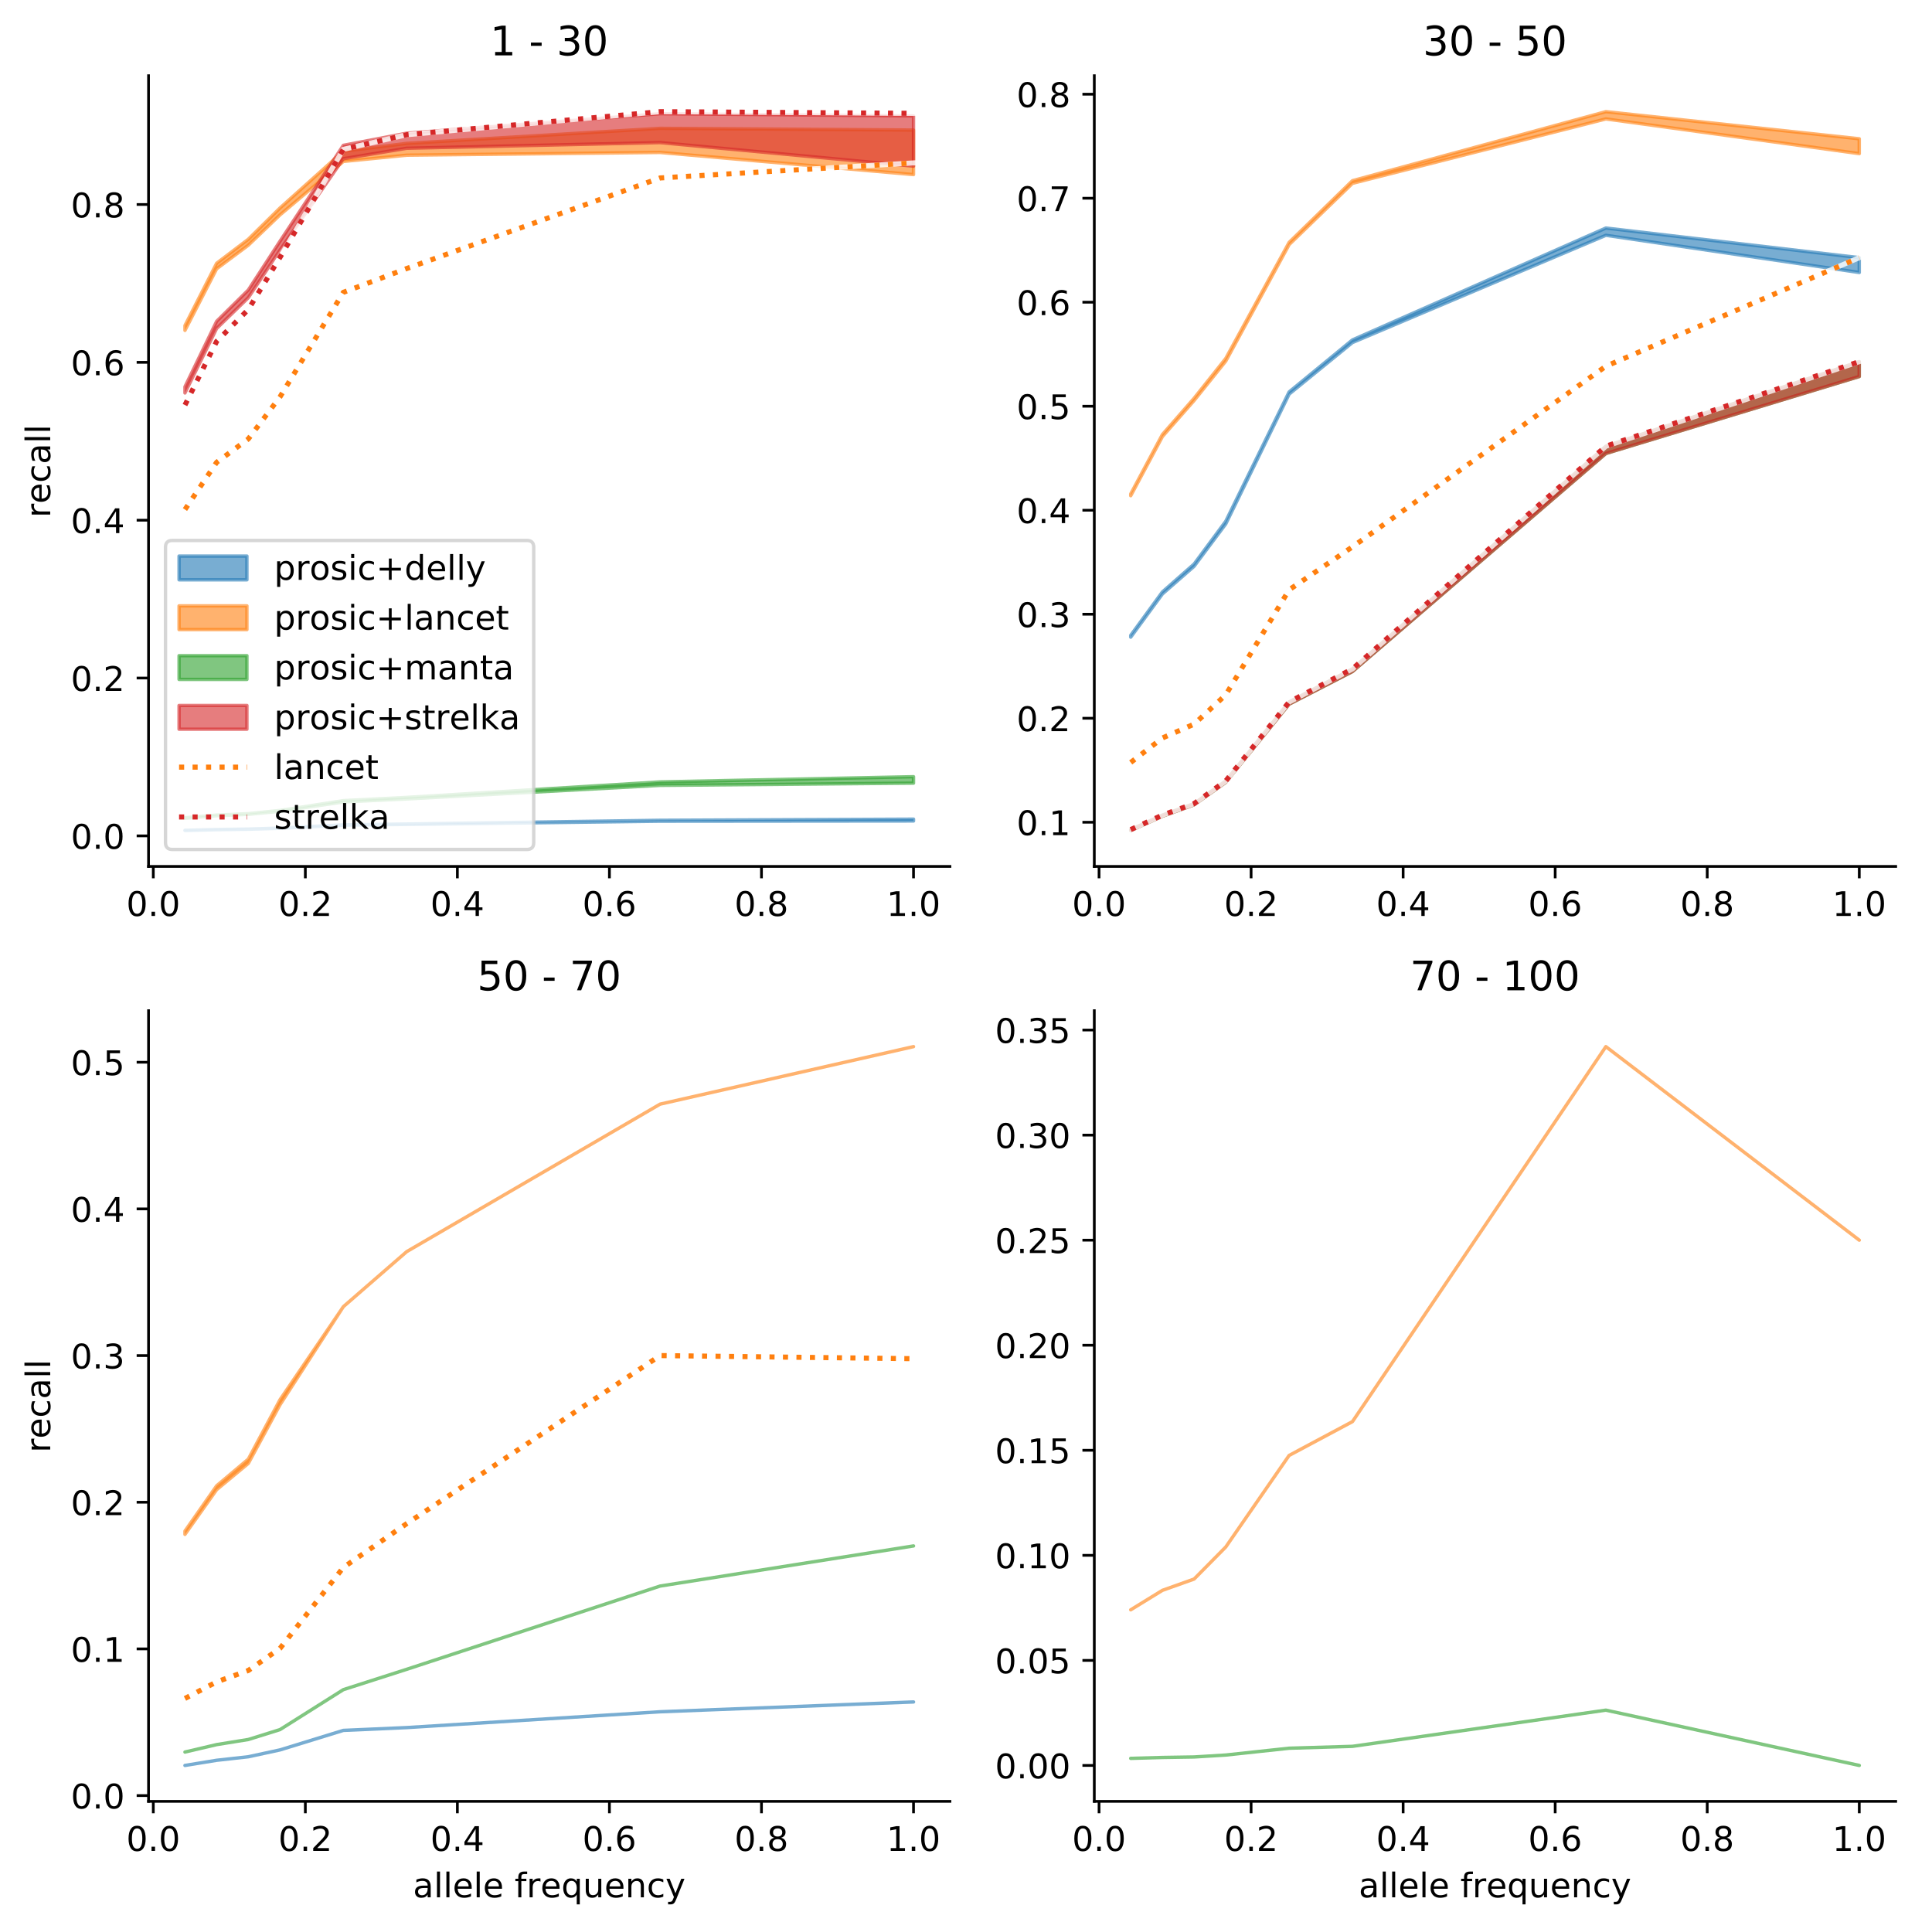 <?xml version="1.0" encoding="utf-8" standalone="no"?>
<!DOCTYPE svg PUBLIC "-//W3C//DTD SVG 1.1//EN"
  "http://www.w3.org/Graphics/SVG/1.1/DTD/svg11.dtd">
<!-- Created with matplotlib (https://matplotlib.org/) -->
<svg height="568.474pt" version="1.1" viewBox="0 0 569.441 568.474" width="569.441pt" xmlns="http://www.w3.org/2000/svg" xmlns:xlink="http://www.w3.org/1999/xlink">
 <defs>
  <style type="text/css">
*{stroke-linecap:butt;stroke-linejoin:round;}
  </style>
 </defs>
 <g id="figure_1">
  <g id="patch_1">
   <path d="M 0 568.474 
L 569.441 568.474 
L 569.441 0 
L 0 0 
z
" style="fill:#ffffff;"/>
  </g>
  <g id="axes_1">
   <g id="patch_2">
    <path d="M 43.781 255.358 
L 279.986 255.358 
L 279.986 22.318 
L 43.781 22.318 
z
" style="fill:#ffffff;"/>
   </g>
   <g id="PolyCollection_1">
    <defs>
     <path d="M 54.518 -323.745 
L 54.518 -323.709 
L 63.854 -323.952 
L 73.19 -324.08 
L 82.526 -324.355 
L 101.199 -325.278 
L 119.871 -325.502 
L 194.56 -326.441 
L 269.25 -326.508 
L 269.25 -327.047 
L 269.25 -327.047 
L 194.56 -326.71 
L 119.871 -325.609 
L 101.199 -325.367 
L 82.526 -324.409 
L 73.19 -324.124 
L 63.854 -323.993 
L 54.518 -323.745 
z
" id="mda35074855" style="stroke:#1f77b4;stroke-opacity:0.6;"/>
    </defs>
    <g clip-path="url(#p19a96c17d6)">
     <use style="fill:#1f77b4;fill-opacity:0.6;stroke:#1f77b4;stroke-opacity:0.6;" x="0" xlink:href="#mda35074855" y="568.474"/>
    </g>
   </g>
   <g id="PolyCollection_2">
    <defs>
     <path d="M 54.518 -472.531 
L 54.518 -471.101 
L 63.854 -489.248 
L 73.19 -496.206 
L 82.526 -505.139 
L 101.199 -520.888 
L 119.871 -522.735 
L 194.56 -523.542 
L 269.25 -517.013 
L 269.25 -530.141 
L 269.25 -530.141 
L 194.56 -530.648 
L 119.871 -526.215 
L 101.199 -523.915 
L 82.526 -507.175 
L 73.19 -497.967 
L 63.854 -490.884 
L 54.518 -472.531 
z
" id="md24a28e961" style="stroke:#ff7f0e;stroke-opacity:0.6;"/>
    </defs>
    <g clip-path="url(#p19a96c17d6)">
     <use style="fill:#ff7f0e;fill-opacity:0.6;stroke:#ff7f0e;stroke-opacity:0.6;" x="0" xlink:href="#md24a28e961" y="568.474"/>
    </g>
   </g>
   <g id="PolyCollection_3">
    <defs>
     <path d="M 54.518 -327.459 
L 54.518 -327.302 
L 63.854 -328.063 
L 73.19 -328.467 
L 82.526 -329.371 
L 101.199 -332.125 
L 119.871 -333.004 
L 194.56 -337.003 
L 269.25 -337.658 
L 269.25 -339.559 
L 269.25 -339.559 
L 194.56 -338.027 
L 119.871 -333.454 
L 101.199 -332.505 
L 82.526 -329.606 
L 73.19 -328.663 
L 63.854 -328.244 
L 54.518 -327.459 
z
" id="mff4900ff96" style="stroke:#2ca02c;stroke-opacity:0.6;"/>
    </defs>
    <g clip-path="url(#p19a96c17d6)">
     <use style="fill:#2ca02c;fill-opacity:0.6;stroke:#2ca02c;stroke-opacity:0.6;" x="0" xlink:href="#mff4900ff96" y="568.474"/>
    </g>
   </g>
   <g id="PolyCollection_4">
    <defs>
     <path d="M 54.518 -454.489 
L 54.518 -452.656 
L 63.854 -471.674 
L 73.19 -480.737 
L 82.526 -494.762 
L 101.199 -521.702 
L 119.871 -524.777 
L 194.56 -526.448 
L 269.25 -519.505 
L 269.25 -534.303 
L 269.25 -534.303 
L 194.56 -534.962 
L 119.871 -529.219 
L 101.199 -525.642 
L 82.526 -497.381 
L 73.19 -483.01 
L 63.854 -473.781 
L 54.518 -454.489 
z
" id="m77a0e03c06" style="stroke:#d62728;stroke-opacity:0.6;"/>
    </defs>
    <g clip-path="url(#p19a96c17d6)">
     <use style="fill:#d62728;fill-opacity:0.6;stroke:#d62728;stroke-opacity:0.6;" x="0" xlink:href="#m77a0e03c06" y="568.474"/>
    </g>
   </g>
   <g id="matplotlib.axis_1">
    <g id="xtick_1">
     <g id="line2d_1">
      <defs>
       <path d="M 0 0 
L 0 3.5 
" id="ma62568e4e1" style="stroke:#000000;stroke-width:0.8;"/>
      </defs>
      <g>
       <use style="stroke:#000000;stroke-width:0.8;" x="45.182" xlink:href="#ma62568e4e1" y="255.358"/>
      </g>
     </g>
     <g id="text_1">
      <!-- 0.0 -->
      <defs>
       <path d="M 31.781 66.406 
Q 24.172 66.406 20.328 58.906 
Q 16.5 51.422 16.5 36.375 
Q 16.5 21.391 20.328 13.891 
Q 24.172 6.391 31.781 6.391 
Q 39.453 6.391 43.281 13.891 
Q 47.125 21.391 47.125 36.375 
Q 47.125 51.422 43.281 58.906 
Q 39.453 66.406 31.781 66.406 
z
M 31.781 74.219 
Q 44.047 74.219 50.516 64.516 
Q 56.984 54.828 56.984 36.375 
Q 56.984 17.969 50.516 8.266 
Q 44.047 -1.422 31.781 -1.422 
Q 19.531 -1.422 13.062 8.266 
Q 6.594 17.969 6.594 36.375 
Q 6.594 54.828 13.062 64.516 
Q 19.531 74.219 31.781 74.219 
z
" id="DejaVuSans-48"/>
       <path d="M 10.688 12.406 
L 21 12.406 
L 21 0 
L 10.688 0 
z
" id="DejaVuSans-46"/>
      </defs>
      <g transform="translate(37.23 269.957)scale(0.1 -0.1)">
       <use xlink:href="#DejaVuSans-48"/>
       <use x="63.623" xlink:href="#DejaVuSans-46"/>
       <use x="95.41" xlink:href="#DejaVuSans-48"/>
      </g>
     </g>
    </g>
    <g id="xtick_2">
     <g id="line2d_2">
      <g>
       <use style="stroke:#000000;stroke-width:0.8;" x="89.995" xlink:href="#ma62568e4e1" y="255.358"/>
      </g>
     </g>
     <g id="text_2">
      <!-- 0.2 -->
      <defs>
       <path d="M 19.188 8.297 
L 53.609 8.297 
L 53.609 0 
L 7.328 0 
L 7.328 8.297 
Q 12.938 14.109 22.625 23.891 
Q 32.328 33.688 34.812 36.531 
Q 39.547 41.844 41.422 45.531 
Q 43.312 49.219 43.312 52.781 
Q 43.312 58.594 39.234 62.25 
Q 35.156 65.922 28.609 65.922 
Q 23.969 65.922 18.812 64.312 
Q 13.672 62.703 7.812 59.422 
L 7.812 69.391 
Q 13.766 71.781 18.938 73 
Q 24.125 74.219 28.422 74.219 
Q 39.75 74.219 46.484 68.547 
Q 53.219 62.891 53.219 53.422 
Q 53.219 48.922 51.531 44.891 
Q 49.859 40.875 45.406 35.406 
Q 44.188 33.984 37.641 27.219 
Q 31.109 20.453 19.188 8.297 
z
" id="DejaVuSans-50"/>
      </defs>
      <g transform="translate(82.044 269.957)scale(0.1 -0.1)">
       <use xlink:href="#DejaVuSans-48"/>
       <use x="63.623" xlink:href="#DejaVuSans-46"/>
       <use x="95.41" xlink:href="#DejaVuSans-50"/>
      </g>
     </g>
    </g>
    <g id="xtick_3">
     <g id="line2d_3">
      <g>
       <use style="stroke:#000000;stroke-width:0.8;" x="134.809" xlink:href="#ma62568e4e1" y="255.358"/>
      </g>
     </g>
     <g id="text_3">
      <!-- 0.4 -->
      <defs>
       <path d="M 37.797 64.312 
L 12.891 25.391 
L 37.797 25.391 
z
M 35.203 72.906 
L 47.609 72.906 
L 47.609 25.391 
L 58.016 25.391 
L 58.016 17.188 
L 47.609 17.188 
L 47.609 0 
L 37.797 0 
L 37.797 17.188 
L 4.891 17.188 
L 4.891 26.703 
z
" id="DejaVuSans-52"/>
      </defs>
      <g transform="translate(126.857 269.957)scale(0.1 -0.1)">
       <use xlink:href="#DejaVuSans-48"/>
       <use x="63.623" xlink:href="#DejaVuSans-46"/>
       <use x="95.41" xlink:href="#DejaVuSans-52"/>
      </g>
     </g>
    </g>
    <g id="xtick_4">
     <g id="line2d_4">
      <g>
       <use style="stroke:#000000;stroke-width:0.8;" x="179.622" xlink:href="#ma62568e4e1" y="255.358"/>
      </g>
     </g>
     <g id="text_4">
      <!-- 0.6 -->
      <defs>
       <path d="M 33.016 40.375 
Q 26.375 40.375 22.484 35.828 
Q 18.609 31.297 18.609 23.391 
Q 18.609 15.531 22.484 10.953 
Q 26.375 6.391 33.016 6.391 
Q 39.656 6.391 43.531 10.953 
Q 47.406 15.531 47.406 23.391 
Q 47.406 31.297 43.531 35.828 
Q 39.656 40.375 33.016 40.375 
z
M 52.594 71.297 
L 52.594 62.312 
Q 48.875 64.062 45.094 64.984 
Q 41.312 65.922 37.594 65.922 
Q 27.828 65.922 22.672 59.328 
Q 17.531 52.734 16.797 39.406 
Q 19.672 43.656 24.016 45.922 
Q 28.375 48.188 33.594 48.188 
Q 44.578 48.188 50.953 41.516 
Q 57.328 34.859 57.328 23.391 
Q 57.328 12.156 50.688 5.359 
Q 44.047 -1.422 33.016 -1.422 
Q 20.359 -1.422 13.672 8.266 
Q 6.984 17.969 6.984 36.375 
Q 6.984 53.656 15.188 63.938 
Q 23.391 74.219 37.203 74.219 
Q 40.922 74.219 44.703 73.484 
Q 48.484 72.75 52.594 71.297 
z
" id="DejaVuSans-54"/>
      </defs>
      <g transform="translate(171.671 269.957)scale(0.1 -0.1)">
       <use xlink:href="#DejaVuSans-48"/>
       <use x="63.623" xlink:href="#DejaVuSans-46"/>
       <use x="95.41" xlink:href="#DejaVuSans-54"/>
      </g>
     </g>
    </g>
    <g id="xtick_5">
     <g id="line2d_5">
      <g>
       <use style="stroke:#000000;stroke-width:0.8;" x="224.436" xlink:href="#ma62568e4e1" y="255.358"/>
      </g>
     </g>
     <g id="text_5">
      <!-- 0.8 -->
      <defs>
       <path d="M 31.781 34.625 
Q 24.75 34.625 20.719 30.859 
Q 16.703 27.094 16.703 20.516 
Q 16.703 13.922 20.719 10.156 
Q 24.75 6.391 31.781 6.391 
Q 38.812 6.391 42.859 10.172 
Q 46.922 13.969 46.922 20.516 
Q 46.922 27.094 42.891 30.859 
Q 38.875 34.625 31.781 34.625 
z
M 21.922 38.812 
Q 15.578 40.375 12.031 44.719 
Q 8.5 49.078 8.5 55.328 
Q 8.5 64.062 14.719 69.141 
Q 20.953 74.219 31.781 74.219 
Q 42.672 74.219 48.875 69.141 
Q 55.078 64.062 55.078 55.328 
Q 55.078 49.078 51.531 44.719 
Q 48 40.375 41.703 38.812 
Q 48.828 37.156 52.797 32.312 
Q 56.781 27.484 56.781 20.516 
Q 56.781 9.906 50.312 4.234 
Q 43.844 -1.422 31.781 -1.422 
Q 19.734 -1.422 13.25 4.234 
Q 6.781 9.906 6.781 20.516 
Q 6.781 27.484 10.781 32.312 
Q 14.797 37.156 21.922 38.812 
z
M 18.312 54.391 
Q 18.312 48.734 21.844 45.562 
Q 25.391 42.391 31.781 42.391 
Q 38.141 42.391 41.719 45.562 
Q 45.312 48.734 45.312 54.391 
Q 45.312 60.062 41.719 63.234 
Q 38.141 66.406 31.781 66.406 
Q 25.391 66.406 21.844 63.234 
Q 18.312 60.062 18.312 54.391 
z
" id="DejaVuSans-56"/>
      </defs>
      <g transform="translate(216.484 269.957)scale(0.1 -0.1)">
       <use xlink:href="#DejaVuSans-48"/>
       <use x="63.623" xlink:href="#DejaVuSans-46"/>
       <use x="95.41" xlink:href="#DejaVuSans-56"/>
      </g>
     </g>
    </g>
    <g id="xtick_6">
     <g id="line2d_6">
      <g>
       <use style="stroke:#000000;stroke-width:0.8;" x="269.25" xlink:href="#ma62568e4e1" y="255.358"/>
      </g>
     </g>
     <g id="text_6">
      <!-- 1.0 -->
      <defs>
       <path d="M 12.406 8.297 
L 28.516 8.297 
L 28.516 63.922 
L 10.984 60.406 
L 10.984 69.391 
L 28.422 72.906 
L 38.281 72.906 
L 38.281 8.297 
L 54.391 8.297 
L 54.391 0 
L 12.406 0 
z
" id="DejaVuSans-49"/>
      </defs>
      <g transform="translate(261.298 269.957)scale(0.1 -0.1)">
       <use xlink:href="#DejaVuSans-49"/>
       <use x="63.623" xlink:href="#DejaVuSans-46"/>
       <use x="95.41" xlink:href="#DejaVuSans-48"/>
      </g>
     </g>
    </g>
   </g>
   <g id="matplotlib.axis_2">
    <g id="ytick_1">
     <g id="line2d_7">
      <defs>
       <path d="M 0 0 
L -3.5 0 
" id="m7e30908f61" style="stroke:#000000;stroke-width:0.8;"/>
      </defs>
      <g>
       <use style="stroke:#000000;stroke-width:0.8;" x="43.781" xlink:href="#m7e30908f61" y="246.36"/>
      </g>
     </g>
     <g id="text_7">
      <!-- 0.0 -->
      <g transform="translate(20.878 250.159)scale(0.1 -0.1)">
       <use xlink:href="#DejaVuSans-48"/>
       <use x="63.623" xlink:href="#DejaVuSans-46"/>
       <use x="95.41" xlink:href="#DejaVuSans-48"/>
      </g>
     </g>
    </g>
    <g id="ytick_2">
     <g id="line2d_8">
      <g>
       <use style="stroke:#000000;stroke-width:0.8;" x="43.781" xlink:href="#m7e30908f61" y="199.837"/>
      </g>
     </g>
     <g id="text_8">
      <!-- 0.2 -->
      <g transform="translate(20.878 203.637)scale(0.1 -0.1)">
       <use xlink:href="#DejaVuSans-48"/>
       <use x="63.623" xlink:href="#DejaVuSans-46"/>
       <use x="95.41" xlink:href="#DejaVuSans-50"/>
      </g>
     </g>
    </g>
    <g id="ytick_3">
     <g id="line2d_9">
      <g>
       <use style="stroke:#000000;stroke-width:0.8;" x="43.781" xlink:href="#m7e30908f61" y="153.315"/>
      </g>
     </g>
     <g id="text_9">
      <!-- 0.4 -->
      <g transform="translate(20.878 157.114)scale(0.1 -0.1)">
       <use xlink:href="#DejaVuSans-48"/>
       <use x="63.623" xlink:href="#DejaVuSans-46"/>
       <use x="95.41" xlink:href="#DejaVuSans-52"/>
      </g>
     </g>
    </g>
    <g id="ytick_4">
     <g id="line2d_10">
      <g>
       <use style="stroke:#000000;stroke-width:0.8;" x="43.781" xlink:href="#m7e30908f61" y="106.792"/>
      </g>
     </g>
     <g id="text_10">
      <!-- 0.6 -->
      <g transform="translate(20.878 110.591)scale(0.1 -0.1)">
       <use xlink:href="#DejaVuSans-48"/>
       <use x="63.623" xlink:href="#DejaVuSans-46"/>
       <use x="95.41" xlink:href="#DejaVuSans-54"/>
      </g>
     </g>
    </g>
    <g id="ytick_5">
     <g id="line2d_11">
      <g>
       <use style="stroke:#000000;stroke-width:0.8;" x="43.781" xlink:href="#m7e30908f61" y="60.269"/>
      </g>
     </g>
     <g id="text_11">
      <!-- 0.8 -->
      <g transform="translate(20.878 64.068)scale(0.1 -0.1)">
       <use xlink:href="#DejaVuSans-48"/>
       <use x="63.623" xlink:href="#DejaVuSans-46"/>
       <use x="95.41" xlink:href="#DejaVuSans-56"/>
      </g>
     </g>
    </g>
    <g id="text_12">
     <!-- recall -->
     <defs>
      <path d="M 41.109 46.297 
Q 39.594 47.172 37.812 47.578 
Q 36.031 48 33.891 48 
Q 26.266 48 22.188 43.047 
Q 18.109 38.094 18.109 28.812 
L 18.109 0 
L 9.078 0 
L 9.078 54.688 
L 18.109 54.688 
L 18.109 46.188 
Q 20.953 51.172 25.484 53.578 
Q 30.031 56 36.531 56 
Q 37.453 56 38.578 55.875 
Q 39.703 55.766 41.062 55.516 
z
" id="DejaVuSans-114"/>
      <path d="M 56.203 29.594 
L 56.203 25.203 
L 14.891 25.203 
Q 15.484 15.922 20.484 11.062 
Q 25.484 6.203 34.422 6.203 
Q 39.594 6.203 44.453 7.469 
Q 49.312 8.734 54.109 11.281 
L 54.109 2.781 
Q 49.266 0.734 44.188 -0.344 
Q 39.109 -1.422 33.891 -1.422 
Q 20.797 -1.422 13.156 6.188 
Q 5.516 13.812 5.516 26.812 
Q 5.516 40.234 12.766 48.109 
Q 20.016 56 32.328 56 
Q 43.359 56 49.781 48.891 
Q 56.203 41.797 56.203 29.594 
z
M 47.219 32.234 
Q 47.125 39.594 43.094 43.984 
Q 39.062 48.391 32.422 48.391 
Q 24.906 48.391 20.391 44.141 
Q 15.875 39.891 15.188 32.172 
z
" id="DejaVuSans-101"/>
      <path d="M 48.781 52.594 
L 48.781 44.188 
Q 44.969 46.297 41.141 47.344 
Q 37.312 48.391 33.406 48.391 
Q 24.656 48.391 19.812 42.844 
Q 14.984 37.312 14.984 27.297 
Q 14.984 17.281 19.812 11.734 
Q 24.656 6.203 33.406 6.203 
Q 37.312 6.203 41.141 7.25 
Q 44.969 8.297 48.781 10.406 
L 48.781 2.094 
Q 45.016 0.344 40.984 -0.531 
Q 36.969 -1.422 32.422 -1.422 
Q 20.062 -1.422 12.781 6.344 
Q 5.516 14.109 5.516 27.297 
Q 5.516 40.672 12.859 48.328 
Q 20.219 56 33.016 56 
Q 37.156 56 41.109 55.141 
Q 45.062 54.297 48.781 52.594 
z
" id="DejaVuSans-99"/>
      <path d="M 34.281 27.484 
Q 23.391 27.484 19.188 25 
Q 14.984 22.516 14.984 16.5 
Q 14.984 11.719 18.141 8.906 
Q 21.297 6.109 26.703 6.109 
Q 34.188 6.109 38.703 11.406 
Q 43.219 16.703 43.219 25.484 
L 43.219 27.484 
z
M 52.203 31.203 
L 52.203 0 
L 43.219 0 
L 43.219 8.297 
Q 40.141 3.328 35.547 0.953 
Q 30.953 -1.422 24.312 -1.422 
Q 15.922 -1.422 10.953 3.297 
Q 6 8.016 6 15.922 
Q 6 25.141 12.172 29.828 
Q 18.359 34.516 30.609 34.516 
L 43.219 34.516 
L 43.219 35.406 
Q 43.219 41.609 39.141 45 
Q 35.062 48.391 27.688 48.391 
Q 23 48.391 18.547 47.266 
Q 14.109 46.141 10.016 43.891 
L 10.016 52.203 
Q 14.938 54.109 19.578 55.047 
Q 24.219 56 28.609 56 
Q 40.484 56 46.344 49.844 
Q 52.203 43.703 52.203 31.203 
z
" id="DejaVuSans-97"/>
      <path d="M 9.422 75.984 
L 18.406 75.984 
L 18.406 0 
L 9.422 0 
z
" id="DejaVuSans-108"/>
     </defs>
     <g transform="translate(14.798 152.56)rotate(-90)scale(0.1 -0.1)">
      <use xlink:href="#DejaVuSans-114"/>
      <use x="41.082" xlink:href="#DejaVuSans-101"/>
      <use x="102.605" xlink:href="#DejaVuSans-99"/>
      <use x="157.586" xlink:href="#DejaVuSans-97"/>
      <use x="218.865" xlink:href="#DejaVuSans-108"/>
      <use x="246.648" xlink:href="#DejaVuSans-108"/>
     </g>
    </g>
   </g>
   <g id="line2d_12">
    <path clip-path="url(#p19a96c17d6)" d="M 54.518 150.171 
L 63.854 136.253 
L 73.19 129.367 
L 82.526 116.975 
L 101.199 86.155 
L 119.871 79.149 
L 194.56 52.447 
L 269.25 48.019 
" style="fill:none;stroke:#ffffff;stroke-linecap:square;stroke-opacity:0.8;stroke-width:1.5;"/>
   </g>
   <g id="line2d_13">
    <path clip-path="url(#p19a96c17d6)" d="M 54.518 150.171 
L 63.854 136.253 
L 73.19 129.367 
L 82.526 116.975 
L 101.199 86.155 
L 119.871 79.149 
L 194.56 52.447 
L 269.25 48.019 
" style="fill:none;stroke:#ff7f0e;stroke-dasharray:1.5,2.475;stroke-dashoffset:0;stroke-width:1.5;"/>
   </g>
   <g id="line2d_14">
    <path clip-path="url(#p19a96c17d6)" d="M 54.518 119.385 
L 63.854 100.607 
L 73.19 91.202 
L 82.526 75.851 
L 101.199 44.018 
L 119.871 39.701 
L 194.56 32.911 
L 269.25 33.4 
" style="fill:none;stroke:#ffffff;stroke-linecap:square;stroke-opacity:0.8;stroke-width:1.5;"/>
   </g>
   <g id="line2d_15">
    <path clip-path="url(#p19a96c17d6)" d="M 54.518 119.385 
L 63.854 100.607 
L 73.19 91.202 
L 82.526 75.851 
L 101.199 44.018 
L 119.871 39.701 
L 194.56 32.911 
L 269.25 33.4 
" style="fill:none;stroke:#d62728;stroke-dasharray:1.5,2.475;stroke-dashoffset:0;stroke-width:1.5;"/>
   </g>
   <g id="patch_3">
    <path d="M 43.781 255.358 
L 43.781 22.318 
" style="fill:none;stroke:#000000;stroke-linecap:square;stroke-linejoin:miter;stroke-width:0.8;"/>
   </g>
   <g id="patch_4">
    <path d="M 43.781 255.358 
L 279.986 255.358 
" style="fill:none;stroke:#000000;stroke-linecap:square;stroke-linejoin:miter;stroke-width:0.8;"/>
   </g>
   <g id="text_13">
    <!-- 1 - 30 -->
    <defs>
     <path id="DejaVuSans-32"/>
     <path d="M 4.891 31.391 
L 31.203 31.391 
L 31.203 23.391 
L 4.891 23.391 
z
" id="DejaVuSans-45"/>
     <path d="M 40.578 39.312 
Q 47.656 37.797 51.625 33 
Q 55.609 28.219 55.609 21.188 
Q 55.609 10.406 48.188 4.484 
Q 40.766 -1.422 27.094 -1.422 
Q 22.516 -1.422 17.656 -0.516 
Q 12.797 0.391 7.625 2.203 
L 7.625 11.719 
Q 11.719 9.328 16.594 8.109 
Q 21.484 6.891 26.812 6.891 
Q 36.078 6.891 40.938 10.547 
Q 45.797 14.203 45.797 21.188 
Q 45.797 27.641 41.281 31.266 
Q 36.766 34.906 28.719 34.906 
L 20.219 34.906 
L 20.219 43.016 
L 29.109 43.016 
Q 36.375 43.016 40.234 45.922 
Q 44.094 48.828 44.094 54.297 
Q 44.094 59.906 40.109 62.906 
Q 36.141 65.922 28.719 65.922 
Q 24.656 65.922 20.016 65.031 
Q 15.375 64.156 9.812 62.312 
L 9.812 71.094 
Q 15.438 72.656 20.344 73.438 
Q 25.25 74.219 29.594 74.219 
Q 40.828 74.219 47.359 69.109 
Q 53.906 64.016 53.906 55.328 
Q 53.906 49.266 50.438 45.094 
Q 46.969 40.922 40.578 39.312 
z
" id="DejaVuSans-51"/>
    </defs>
    <g transform="translate(144.453 16.318)scale(0.12 -0.12)">
     <use xlink:href="#DejaVuSans-49"/>
     <use x="63.623" xlink:href="#DejaVuSans-32"/>
     <use x="95.41" xlink:href="#DejaVuSans-45"/>
     <use x="131.494" xlink:href="#DejaVuSans-32"/>
     <use x="163.281" xlink:href="#DejaVuSans-51"/>
     <use x="226.904" xlink:href="#DejaVuSans-48"/>
    </g>
   </g>
   <g id="legend_1">
    <g id="patch_5">
     <path d="M 50.781 250.358 
L 155.308 250.358 
Q 157.308 250.358 157.308 248.358 
L 157.308 161.289 
Q 157.308 159.289 155.308 159.289 
L 50.781 159.289 
Q 48.781 159.289 48.781 161.289 
L 48.781 248.358 
Q 48.781 250.358 50.781 250.358 
z
" style="fill:#ffffff;opacity:0.8;stroke:#cccccc;stroke-linejoin:miter;"/>
    </g>
    <g id="patch_6">
     <path d="M 52.781 170.888 
L 72.781 170.888 
L 72.781 163.888 
L 52.781 163.888 
z
" style="fill:#1f77b4;opacity:0.6;stroke:#1f77b4;stroke-linejoin:miter;"/>
    </g>
    <g id="text_14">
     <!-- prosic+delly -->
     <defs>
      <path d="M 18.109 8.203 
L 18.109 -20.797 
L 9.078 -20.797 
L 9.078 54.688 
L 18.109 54.688 
L 18.109 46.391 
Q 20.953 51.266 25.266 53.625 
Q 29.594 56 35.594 56 
Q 45.562 56 51.781 48.094 
Q 58.016 40.188 58.016 27.297 
Q 58.016 14.406 51.781 6.484 
Q 45.562 -1.422 35.594 -1.422 
Q 29.594 -1.422 25.266 0.953 
Q 20.953 3.328 18.109 8.203 
z
M 48.688 27.297 
Q 48.688 37.203 44.609 42.844 
Q 40.531 48.484 33.406 48.484 
Q 26.266 48.484 22.188 42.844 
Q 18.109 37.203 18.109 27.297 
Q 18.109 17.391 22.188 11.75 
Q 26.266 6.109 33.406 6.109 
Q 40.531 6.109 44.609 11.75 
Q 48.688 17.391 48.688 27.297 
z
" id="DejaVuSans-112"/>
      <path d="M 30.609 48.391 
Q 23.391 48.391 19.188 42.75 
Q 14.984 37.109 14.984 27.297 
Q 14.984 17.484 19.156 11.844 
Q 23.344 6.203 30.609 6.203 
Q 37.797 6.203 41.984 11.859 
Q 46.188 17.531 46.188 27.297 
Q 46.188 37.016 41.984 42.703 
Q 37.797 48.391 30.609 48.391 
z
M 30.609 56 
Q 42.328 56 49.016 48.375 
Q 55.719 40.766 55.719 27.297 
Q 55.719 13.875 49.016 6.219 
Q 42.328 -1.422 30.609 -1.422 
Q 18.844 -1.422 12.172 6.219 
Q 5.516 13.875 5.516 27.297 
Q 5.516 40.766 12.172 48.375 
Q 18.844 56 30.609 56 
z
" id="DejaVuSans-111"/>
      <path d="M 44.281 53.078 
L 44.281 44.578 
Q 40.484 46.531 36.375 47.5 
Q 32.281 48.484 27.875 48.484 
Q 21.188 48.484 17.844 46.438 
Q 14.5 44.391 14.5 40.281 
Q 14.5 37.156 16.891 35.375 
Q 19.281 33.594 26.516 31.984 
L 29.594 31.297 
Q 39.156 29.25 43.188 25.516 
Q 47.219 21.781 47.219 15.094 
Q 47.219 7.469 41.188 3.016 
Q 35.156 -1.422 24.609 -1.422 
Q 20.219 -1.422 15.453 -0.562 
Q 10.688 0.297 5.422 2 
L 5.422 11.281 
Q 10.406 8.688 15.234 7.391 
Q 20.062 6.109 24.812 6.109 
Q 31.156 6.109 34.562 8.281 
Q 37.984 10.453 37.984 14.406 
Q 37.984 18.062 35.516 20.016 
Q 33.062 21.969 24.703 23.781 
L 21.578 24.516 
Q 13.234 26.266 9.516 29.906 
Q 5.812 33.547 5.812 39.891 
Q 5.812 47.609 11.281 51.797 
Q 16.75 56 26.812 56 
Q 31.781 56 36.172 55.266 
Q 40.578 54.547 44.281 53.078 
z
" id="DejaVuSans-115"/>
      <path d="M 9.422 54.688 
L 18.406 54.688 
L 18.406 0 
L 9.422 0 
z
M 9.422 75.984 
L 18.406 75.984 
L 18.406 64.594 
L 9.422 64.594 
z
" id="DejaVuSans-105"/>
      <path d="M 46 62.703 
L 46 35.5 
L 73.188 35.5 
L 73.188 27.203 
L 46 27.203 
L 46 0 
L 37.797 0 
L 37.797 27.203 
L 10.594 27.203 
L 10.594 35.5 
L 37.797 35.5 
L 37.797 62.703 
z
" id="DejaVuSans-43"/>
      <path d="M 45.406 46.391 
L 45.406 75.984 
L 54.391 75.984 
L 54.391 0 
L 45.406 0 
L 45.406 8.203 
Q 42.578 3.328 38.25 0.953 
Q 33.938 -1.422 27.875 -1.422 
Q 17.969 -1.422 11.734 6.484 
Q 5.516 14.406 5.516 27.297 
Q 5.516 40.188 11.734 48.094 
Q 17.969 56 27.875 56 
Q 33.938 56 38.25 53.625 
Q 42.578 51.266 45.406 46.391 
z
M 14.797 27.297 
Q 14.797 17.391 18.875 11.75 
Q 22.953 6.109 30.078 6.109 
Q 37.203 6.109 41.297 11.75 
Q 45.406 17.391 45.406 27.297 
Q 45.406 37.203 41.297 42.844 
Q 37.203 48.484 30.078 48.484 
Q 22.953 48.484 18.875 42.844 
Q 14.797 37.203 14.797 27.297 
z
" id="DejaVuSans-100"/>
      <path d="M 32.172 -5.078 
Q 28.375 -14.844 24.75 -17.812 
Q 21.141 -20.797 15.094 -20.797 
L 7.906 -20.797 
L 7.906 -13.281 
L 13.188 -13.281 
Q 16.891 -13.281 18.938 -11.516 
Q 21 -9.766 23.484 -3.219 
L 25.094 0.875 
L 2.984 54.688 
L 12.5 54.688 
L 29.594 11.922 
L 46.688 54.688 
L 56.203 54.688 
z
" id="DejaVuSans-121"/>
     </defs>
     <g transform="translate(80.781 170.888)scale(0.1 -0.1)">
      <use xlink:href="#DejaVuSans-112"/>
      <use x="63.477" xlink:href="#DejaVuSans-114"/>
      <use x="104.559" xlink:href="#DejaVuSans-111"/>
      <use x="165.74" xlink:href="#DejaVuSans-115"/>
      <use x="217.84" xlink:href="#DejaVuSans-105"/>
      <use x="245.623" xlink:href="#DejaVuSans-99"/>
      <use x="300.604" xlink:href="#DejaVuSans-43"/>
      <use x="384.393" xlink:href="#DejaVuSans-100"/>
      <use x="447.869" xlink:href="#DejaVuSans-101"/>
      <use x="509.393" xlink:href="#DejaVuSans-108"/>
      <use x="537.176" xlink:href="#DejaVuSans-108"/>
      <use x="564.959" xlink:href="#DejaVuSans-121"/>
     </g>
    </g>
    <g id="patch_7">
     <path d="M 52.781 185.566 
L 72.781 185.566 
L 72.781 178.566 
L 52.781 178.566 
z
" style="fill:#ff7f0e;opacity:0.6;stroke:#ff7f0e;stroke-linejoin:miter;"/>
    </g>
    <g id="text_15">
     <!-- prosic+lancet -->
     <defs>
      <path d="M 54.891 33.016 
L 54.891 0 
L 45.906 0 
L 45.906 32.719 
Q 45.906 40.484 42.875 44.328 
Q 39.844 48.188 33.797 48.188 
Q 26.516 48.188 22.312 43.547 
Q 18.109 38.922 18.109 30.906 
L 18.109 0 
L 9.078 0 
L 9.078 54.688 
L 18.109 54.688 
L 18.109 46.188 
Q 21.344 51.125 25.703 53.562 
Q 30.078 56 35.797 56 
Q 45.219 56 50.047 50.172 
Q 54.891 44.344 54.891 33.016 
z
" id="DejaVuSans-110"/>
      <path d="M 18.312 70.219 
L 18.312 54.688 
L 36.812 54.688 
L 36.812 47.703 
L 18.312 47.703 
L 18.312 18.016 
Q 18.312 11.328 20.141 9.422 
Q 21.969 7.516 27.594 7.516 
L 36.812 7.516 
L 36.812 0 
L 27.594 0 
Q 17.188 0 13.234 3.875 
Q 9.281 7.766 9.281 18.016 
L 9.281 47.703 
L 2.688 47.703 
L 2.688 54.688 
L 9.281 54.688 
L 9.281 70.219 
z
" id="DejaVuSans-116"/>
     </defs>
     <g transform="translate(80.781 185.566)scale(0.1 -0.1)">
      <use xlink:href="#DejaVuSans-112"/>
      <use x="63.477" xlink:href="#DejaVuSans-114"/>
      <use x="104.559" xlink:href="#DejaVuSans-111"/>
      <use x="165.74" xlink:href="#DejaVuSans-115"/>
      <use x="217.84" xlink:href="#DejaVuSans-105"/>
      <use x="245.623" xlink:href="#DejaVuSans-99"/>
      <use x="300.604" xlink:href="#DejaVuSans-43"/>
      <use x="384.393" xlink:href="#DejaVuSans-108"/>
      <use x="412.176" xlink:href="#DejaVuSans-97"/>
      <use x="473.455" xlink:href="#DejaVuSans-110"/>
      <use x="536.834" xlink:href="#DejaVuSans-99"/>
      <use x="591.814" xlink:href="#DejaVuSans-101"/>
      <use x="653.338" xlink:href="#DejaVuSans-116"/>
     </g>
    </g>
    <g id="patch_8">
     <path d="M 52.781 200.244 
L 72.781 200.244 
L 72.781 193.244 
L 52.781 193.244 
z
" style="fill:#2ca02c;opacity:0.6;stroke:#2ca02c;stroke-linejoin:miter;"/>
    </g>
    <g id="text_16">
     <!-- prosic+manta -->
     <defs>
      <path d="M 52 44.188 
Q 55.375 50.25 60.062 53.125 
Q 64.75 56 71.094 56 
Q 79.641 56 84.281 50.016 
Q 88.922 44.047 88.922 33.016 
L 88.922 0 
L 79.891 0 
L 79.891 32.719 
Q 79.891 40.578 77.094 44.375 
Q 74.312 48.188 68.609 48.188 
Q 61.625 48.188 57.562 43.547 
Q 53.516 38.922 53.516 30.906 
L 53.516 0 
L 44.484 0 
L 44.484 32.719 
Q 44.484 40.625 41.703 44.406 
Q 38.922 48.188 33.109 48.188 
Q 26.219 48.188 22.156 43.531 
Q 18.109 38.875 18.109 30.906 
L 18.109 0 
L 9.078 0 
L 9.078 54.688 
L 18.109 54.688 
L 18.109 46.188 
Q 21.188 51.219 25.484 53.609 
Q 29.781 56 35.688 56 
Q 41.656 56 45.828 52.969 
Q 50 49.953 52 44.188 
z
" id="DejaVuSans-109"/>
     </defs>
     <g transform="translate(80.781 200.244)scale(0.1 -0.1)">
      <use xlink:href="#DejaVuSans-112"/>
      <use x="63.477" xlink:href="#DejaVuSans-114"/>
      <use x="104.559" xlink:href="#DejaVuSans-111"/>
      <use x="165.74" xlink:href="#DejaVuSans-115"/>
      <use x="217.84" xlink:href="#DejaVuSans-105"/>
      <use x="245.623" xlink:href="#DejaVuSans-99"/>
      <use x="300.604" xlink:href="#DejaVuSans-43"/>
      <use x="384.393" xlink:href="#DejaVuSans-109"/>
      <use x="481.805" xlink:href="#DejaVuSans-97"/>
      <use x="543.084" xlink:href="#DejaVuSans-110"/>
      <use x="606.463" xlink:href="#DejaVuSans-116"/>
      <use x="645.672" xlink:href="#DejaVuSans-97"/>
     </g>
    </g>
    <g id="patch_9">
     <path d="M 52.781 214.922 
L 72.781 214.922 
L 72.781 207.922 
L 52.781 207.922 
z
" style="fill:#d62728;opacity:0.6;stroke:#d62728;stroke-linejoin:miter;"/>
    </g>
    <g id="text_17">
     <!-- prosic+strelka -->
     <defs>
      <path d="M 9.078 75.984 
L 18.109 75.984 
L 18.109 31.109 
L 44.922 54.688 
L 56.391 54.688 
L 27.391 29.109 
L 57.625 0 
L 45.906 0 
L 18.109 26.703 
L 18.109 0 
L 9.078 0 
z
" id="DejaVuSans-107"/>
     </defs>
     <g transform="translate(80.781 214.922)scale(0.1 -0.1)">
      <use xlink:href="#DejaVuSans-112"/>
      <use x="63.477" xlink:href="#DejaVuSans-114"/>
      <use x="104.559" xlink:href="#DejaVuSans-111"/>
      <use x="165.74" xlink:href="#DejaVuSans-115"/>
      <use x="217.84" xlink:href="#DejaVuSans-105"/>
      <use x="245.623" xlink:href="#DejaVuSans-99"/>
      <use x="300.604" xlink:href="#DejaVuSans-43"/>
      <use x="384.393" xlink:href="#DejaVuSans-115"/>
      <use x="436.492" xlink:href="#DejaVuSans-116"/>
      <use x="475.701" xlink:href="#DejaVuSans-114"/>
      <use x="516.783" xlink:href="#DejaVuSans-101"/>
      <use x="578.307" xlink:href="#DejaVuSans-108"/>
      <use x="606.09" xlink:href="#DejaVuSans-107"/>
      <use x="663.984" xlink:href="#DejaVuSans-97"/>
     </g>
    </g>
    <g id="line2d_16">
     <path d="M 52.781 226.1 
L 72.781 226.1 
" style="fill:none;stroke:#ff7f0e;stroke-dasharray:1.5,2.475;stroke-dashoffset:0;stroke-width:1.5;"/>
    </g>
    <g id="line2d_17"/>
    <g id="text_18">
     <!-- lancet -->
     <g transform="translate(80.781 229.6)scale(0.1 -0.1)">
      <use xlink:href="#DejaVuSans-108"/>
      <use x="27.783" xlink:href="#DejaVuSans-97"/>
      <use x="89.062" xlink:href="#DejaVuSans-110"/>
      <use x="152.441" xlink:href="#DejaVuSans-99"/>
      <use x="207.422" xlink:href="#DejaVuSans-101"/>
      <use x="268.945" xlink:href="#DejaVuSans-116"/>
     </g>
    </g>
    <g id="line2d_18">
     <path d="M 52.781 240.778 
L 72.781 240.778 
" style="fill:none;stroke:#d62728;stroke-dasharray:1.5,2.475;stroke-dashoffset:0;stroke-width:1.5;"/>
    </g>
    <g id="line2d_19"/>
    <g id="text_19">
     <!-- strelka -->
     <g transform="translate(80.781 244.278)scale(0.1 -0.1)">
      <use xlink:href="#DejaVuSans-115"/>
      <use x="52.1" xlink:href="#DejaVuSans-116"/>
      <use x="91.309" xlink:href="#DejaVuSans-114"/>
      <use x="132.391" xlink:href="#DejaVuSans-101"/>
      <use x="193.914" xlink:href="#DejaVuSans-108"/>
      <use x="221.697" xlink:href="#DejaVuSans-107"/>
      <use x="279.592" xlink:href="#DejaVuSans-97"/>
     </g>
    </g>
   </g>
  </g>
  <g id="axes_2">
   <g id="patch_10">
    <path d="M 322.536 255.358 
L 558.741 255.358 
L 558.741 22.318 
L 322.536 22.318 
z
" style="fill:#ffffff;"/>
   </g>
   <g id="PolyCollection_5">
    <defs>
     <path d="M 333.273 -381.217 
L 333.273 -380.689 
L 342.609 -393.415 
L 351.945 -401.564 
L 361.281 -414.051 
L 379.954 -452.313 
L 398.626 -467.516 
L 473.315 -499.123 
L 548.005 -488.16 
L 548.005 -492.539 
L 548.005 -492.539 
L 473.315 -501.266 
L 398.626 -468.298 
L 379.954 -452.961 
L 361.281 -414.844 
L 351.945 -402.233 
L 342.609 -394.022 
L 333.273 -381.217 
z
" id="m613e9d70c4" style="stroke:#1f77b4;stroke-opacity:0.6;"/>
    </defs>
    <g clip-path="url(#pce653b9319)">
     <use style="fill:#1f77b4;fill-opacity:0.6;stroke:#1f77b4;stroke-opacity:0.6;" x="0" xlink:href="#m613e9d70c4" y="568.474"/>
    </g>
   </g>
   <g id="PolyCollection_6">
    <defs>
     <path d="M 333.273 -422.897 
L 333.273 -422.369 
L 342.609 -439.804 
L 351.945 -450.422 
L 361.281 -462.033 
L 379.954 -496.381 
L 398.626 -514.434 
L 473.315 -533.42 
L 548.005 -523.192 
L 548.005 -527.571 
L 548.005 -527.571 
L 473.315 -535.564 
L 398.626 -515.216 
L 379.954 -497.029 
L 361.281 -462.826 
L 351.945 -451.091 
L 342.609 -440.411 
L 333.273 -422.897 
z
" id="m611a2cfe6d" style="stroke:#ff7f0e;stroke-opacity:0.6;"/>
    </defs>
    <g clip-path="url(#pce653b9319)">
     <use style="fill:#ff7f0e;fill-opacity:0.6;stroke:#ff7f0e;stroke-opacity:0.6;" x="0" xlink:href="#m611a2cfe6d" y="568.474"/>
    </g>
   </g>
   <g id="PolyCollection_7">
    <defs>
     <path d="M 333.273 -323.973 
L 333.273 -323.709 
L 342.609 -327.925 
L 351.945 -331.289 
L 361.281 -337.913 
L 379.954 -360.937 
L 398.626 -370.552 
L 473.315 -434.815 
L 548.005 -457.507 
L 548.005 -461.886 
L 548.005 -461.886 
L 473.315 -436.959 
L 398.626 -371.334 
L 379.954 -361.585 
L 361.281 -338.31 
L 351.945 -331.624 
L 342.609 -328.228 
L 333.273 -323.973 
z
" id="m6df02f8666" style="stroke:#2ca02c;stroke-opacity:0.6;"/>
    </defs>
    <g clip-path="url(#pce653b9319)">
     <use style="fill:#2ca02c;fill-opacity:0.6;stroke:#2ca02c;stroke-opacity:0.6;" x="0" xlink:href="#m6df02f8666" y="568.474"/>
    </g>
   </g>
   <g id="PolyCollection_8">
    <defs>
     <path d="M 333.273 -323.973 
L 333.273 -323.709 
L 342.609 -327.925 
L 351.945 -331.289 
L 361.281 -337.913 
L 379.954 -360.937 
L 398.626 -370.552 
L 473.315 -434.815 
L 548.005 -457.507 
L 548.005 -461.886 
L 548.005 -461.886 
L 473.315 -436.959 
L 398.626 -371.334 
L 379.954 -361.585 
L 361.281 -338.31 
L 351.945 -331.624 
L 342.609 -328.228 
L 333.273 -323.973 
z
" id="mb4ac6cd5ce" style="stroke:#d62728;stroke-opacity:0.6;"/>
    </defs>
    <g clip-path="url(#pce653b9319)">
     <use style="fill:#d62728;fill-opacity:0.6;stroke:#d62728;stroke-opacity:0.6;" x="0" xlink:href="#mb4ac6cd5ce" y="568.474"/>
    </g>
   </g>
   <g id="matplotlib.axis_3">
    <g id="xtick_7">
     <g id="line2d_20">
      <g>
       <use style="stroke:#000000;stroke-width:0.8;" x="323.937" xlink:href="#ma62568e4e1" y="255.358"/>
      </g>
     </g>
     <g id="text_20">
      <!-- 0.0 -->
      <g transform="translate(315.985 269.957)scale(0.1 -0.1)">
       <use xlink:href="#DejaVuSans-48"/>
       <use x="63.623" xlink:href="#DejaVuSans-46"/>
       <use x="95.41" xlink:href="#DejaVuSans-48"/>
      </g>
     </g>
    </g>
    <g id="xtick_8">
     <g id="line2d_21">
      <g>
       <use style="stroke:#000000;stroke-width:0.8;" x="368.75" xlink:href="#ma62568e4e1" y="255.358"/>
      </g>
     </g>
     <g id="text_21">
      <!-- 0.2 -->
      <g transform="translate(360.799 269.957)scale(0.1 -0.1)">
       <use xlink:href="#DejaVuSans-48"/>
       <use x="63.623" xlink:href="#DejaVuSans-46"/>
       <use x="95.41" xlink:href="#DejaVuSans-50"/>
      </g>
     </g>
    </g>
    <g id="xtick_9">
     <g id="line2d_22">
      <g>
       <use style="stroke:#000000;stroke-width:0.8;" x="413.564" xlink:href="#ma62568e4e1" y="255.358"/>
      </g>
     </g>
     <g id="text_22">
      <!-- 0.4 -->
      <g transform="translate(405.612 269.957)scale(0.1 -0.1)">
       <use xlink:href="#DejaVuSans-48"/>
       <use x="63.623" xlink:href="#DejaVuSans-46"/>
       <use x="95.41" xlink:href="#DejaVuSans-52"/>
      </g>
     </g>
    </g>
    <g id="xtick_10">
     <g id="line2d_23">
      <g>
       <use style="stroke:#000000;stroke-width:0.8;" x="458.377" xlink:href="#ma62568e4e1" y="255.358"/>
      </g>
     </g>
     <g id="text_23">
      <!-- 0.6 -->
      <g transform="translate(450.426 269.957)scale(0.1 -0.1)">
       <use xlink:href="#DejaVuSans-48"/>
       <use x="63.623" xlink:href="#DejaVuSans-46"/>
       <use x="95.41" xlink:href="#DejaVuSans-54"/>
      </g>
     </g>
    </g>
    <g id="xtick_11">
     <g id="line2d_24">
      <g>
       <use style="stroke:#000000;stroke-width:0.8;" x="503.191" xlink:href="#ma62568e4e1" y="255.358"/>
      </g>
     </g>
     <g id="text_24">
      <!-- 0.8 -->
      <g transform="translate(495.239 269.957)scale(0.1 -0.1)">
       <use xlink:href="#DejaVuSans-48"/>
       <use x="63.623" xlink:href="#DejaVuSans-46"/>
       <use x="95.41" xlink:href="#DejaVuSans-56"/>
      </g>
     </g>
    </g>
    <g id="xtick_12">
     <g id="line2d_25">
      <g>
       <use style="stroke:#000000;stroke-width:0.8;" x="548.005" xlink:href="#ma62568e4e1" y="255.358"/>
      </g>
     </g>
     <g id="text_25">
      <!-- 1.0 -->
      <g transform="translate(540.053 269.957)scale(0.1 -0.1)">
       <use xlink:href="#DejaVuSans-49"/>
       <use x="63.623" xlink:href="#DejaVuSans-46"/>
       <use x="95.41" xlink:href="#DejaVuSans-48"/>
      </g>
     </g>
    </g>
   </g>
   <g id="matplotlib.axis_4">
    <g id="ytick_6">
     <g id="line2d_26">
      <g>
       <use style="stroke:#000000;stroke-width:0.8;" x="322.536" xlink:href="#m7e30908f61" y="242.338"/>
      </g>
     </g>
     <g id="text_26">
      <!-- 0.1 -->
      <g transform="translate(299.633 246.138)scale(0.1 -0.1)">
       <use xlink:href="#DejaVuSans-48"/>
       <use x="63.623" xlink:href="#DejaVuSans-46"/>
       <use x="95.41" xlink:href="#DejaVuSans-49"/>
      </g>
     </g>
    </g>
    <g id="ytick_7">
     <g id="line2d_27">
      <g>
       <use style="stroke:#000000;stroke-width:0.8;" x="322.536" xlink:href="#m7e30908f61" y="211.685"/>
      </g>
     </g>
     <g id="text_27">
      <!-- 0.2 -->
      <g transform="translate(299.633 215.485)scale(0.1 -0.1)">
       <use xlink:href="#DejaVuSans-48"/>
       <use x="63.623" xlink:href="#DejaVuSans-46"/>
       <use x="95.41" xlink:href="#DejaVuSans-50"/>
      </g>
     </g>
    </g>
    <g id="ytick_8">
     <g id="line2d_28">
      <g>
       <use style="stroke:#000000;stroke-width:0.8;" x="322.536" xlink:href="#m7e30908f61" y="181.032"/>
      </g>
     </g>
     <g id="text_28">
      <!-- 0.3 -->
      <g transform="translate(299.633 184.831)scale(0.1 -0.1)">
       <use xlink:href="#DejaVuSans-48"/>
       <use x="63.623" xlink:href="#DejaVuSans-46"/>
       <use x="95.41" xlink:href="#DejaVuSans-51"/>
      </g>
     </g>
    </g>
    <g id="ytick_9">
     <g id="line2d_29">
      <g>
       <use style="stroke:#000000;stroke-width:0.8;" x="322.536" xlink:href="#m7e30908f61" y="150.379"/>
      </g>
     </g>
     <g id="text_29">
      <!-- 0.4 -->
      <g transform="translate(299.633 154.178)scale(0.1 -0.1)">
       <use xlink:href="#DejaVuSans-48"/>
       <use x="63.623" xlink:href="#DejaVuSans-46"/>
       <use x="95.41" xlink:href="#DejaVuSans-52"/>
      </g>
     </g>
    </g>
    <g id="ytick_10">
     <g id="line2d_30">
      <g>
       <use style="stroke:#000000;stroke-width:0.8;" x="322.536" xlink:href="#m7e30908f61" y="119.726"/>
      </g>
     </g>
     <g id="text_30">
      <!-- 0.5 -->
      <defs>
       <path d="M 10.797 72.906 
L 49.516 72.906 
L 49.516 64.594 
L 19.828 64.594 
L 19.828 46.734 
Q 21.969 47.469 24.109 47.828 
Q 26.266 48.188 28.422 48.188 
Q 40.625 48.188 47.75 41.5 
Q 54.891 34.812 54.891 23.391 
Q 54.891 11.625 47.562 5.094 
Q 40.234 -1.422 26.906 -1.422 
Q 22.312 -1.422 17.547 -0.641 
Q 12.797 0.141 7.719 1.703 
L 7.719 11.625 
Q 12.109 9.234 16.797 8.062 
Q 21.484 6.891 26.703 6.891 
Q 35.156 6.891 40.078 11.328 
Q 45.016 15.766 45.016 23.391 
Q 45.016 31 40.078 35.438 
Q 35.156 39.891 26.703 39.891 
Q 22.75 39.891 18.812 39.016 
Q 14.891 38.141 10.797 36.281 
z
" id="DejaVuSans-53"/>
      </defs>
      <g transform="translate(299.633 123.525)scale(0.1 -0.1)">
       <use xlink:href="#DejaVuSans-48"/>
       <use x="63.623" xlink:href="#DejaVuSans-46"/>
       <use x="95.41" xlink:href="#DejaVuSans-53"/>
      </g>
     </g>
    </g>
    <g id="ytick_11">
     <g id="line2d_31">
      <g>
       <use style="stroke:#000000;stroke-width:0.8;" x="322.536" xlink:href="#m7e30908f61" y="89.073"/>
      </g>
     </g>
     <g id="text_31">
      <!-- 0.6 -->
      <g transform="translate(299.633 92.872)scale(0.1 -0.1)">
       <use xlink:href="#DejaVuSans-48"/>
       <use x="63.623" xlink:href="#DejaVuSans-46"/>
       <use x="95.41" xlink:href="#DejaVuSans-54"/>
      </g>
     </g>
    </g>
    <g id="ytick_12">
     <g id="line2d_32">
      <g>
       <use style="stroke:#000000;stroke-width:0.8;" x="322.536" xlink:href="#m7e30908f61" y="58.419"/>
      </g>
     </g>
     <g id="text_32">
      <!-- 0.7 -->
      <defs>
       <path d="M 8.203 72.906 
L 55.078 72.906 
L 55.078 68.703 
L 28.609 0 
L 18.312 0 
L 43.219 64.594 
L 8.203 64.594 
z
" id="DejaVuSans-55"/>
      </defs>
      <g transform="translate(299.633 62.219)scale(0.1 -0.1)">
       <use xlink:href="#DejaVuSans-48"/>
       <use x="63.623" xlink:href="#DejaVuSans-46"/>
       <use x="95.41" xlink:href="#DejaVuSans-55"/>
      </g>
     </g>
    </g>
    <g id="ytick_13">
     <g id="line2d_33">
      <g>
       <use style="stroke:#000000;stroke-width:0.8;" x="322.536" xlink:href="#m7e30908f61" y="27.766"/>
      </g>
     </g>
     <g id="text_33">
      <!-- 0.8 -->
      <g transform="translate(299.633 31.565)scale(0.1 -0.1)">
       <use xlink:href="#DejaVuSans-48"/>
       <use x="63.623" xlink:href="#DejaVuSans-46"/>
       <use x="95.41" xlink:href="#DejaVuSans-56"/>
      </g>
     </g>
    </g>
   </g>
   <g id="line2d_34">
    <path clip-path="url(#pce653b9319)" d="M 333.273 224.717 
L 342.609 217.507 
L 351.945 213.425 
L 361.281 204.785 
L 379.954 173.839 
L 398.626 161.17 
L 473.315 107.936 
L 548.005 75.936 
" style="fill:none;stroke:#ffffff;stroke-linecap:square;stroke-opacity:0.8;stroke-width:1.5;"/>
   </g>
   <g id="line2d_35">
    <path clip-path="url(#pce653b9319)" d="M 333.273 224.717 
L 342.609 217.507 
L 351.945 213.425 
L 361.281 204.785 
L 379.954 173.839 
L 398.626 161.17 
L 473.315 107.936 
L 548.005 75.936 
" style="fill:none;stroke:#ff7f0e;stroke-dasharray:1.5,2.475;stroke-dashoffset:0;stroke-width:1.5;"/>
   </g>
   <g id="line2d_36">
    <path clip-path="url(#pce653b9319)" d="M 333.273 244.502 
L 342.609 240.246 
L 351.945 236.85 
L 361.281 230.164 
L 379.954 206.89 
L 398.626 197.141 
L 473.315 131.515 
L 548.005 106.589 
" style="fill:none;stroke:#ffffff;stroke-linecap:square;stroke-opacity:0.8;stroke-width:1.5;"/>
   </g>
   <g id="line2d_37">
    <path clip-path="url(#pce653b9319)" d="M 333.273 244.502 
L 342.609 240.246 
L 351.945 236.85 
L 361.281 230.164 
L 379.954 206.89 
L 398.626 197.141 
L 473.315 131.515 
L 548.005 106.589 
" style="fill:none;stroke:#d62728;stroke-dasharray:1.5,2.475;stroke-dashoffset:0;stroke-width:1.5;"/>
   </g>
   <g id="patch_11">
    <path d="M 322.536 255.358 
L 322.536 22.318 
" style="fill:none;stroke:#000000;stroke-linecap:square;stroke-linejoin:miter;stroke-width:0.8;"/>
   </g>
   <g id="patch_12">
    <path d="M 322.536 255.358 
L 558.741 255.358 
" style="fill:none;stroke:#000000;stroke-linecap:square;stroke-linejoin:miter;stroke-width:0.8;"/>
   </g>
   <g id="text_34">
    <!-- 30 - 50 -->
    <g transform="translate(419.39 16.318)scale(0.12 -0.12)">
     <use xlink:href="#DejaVuSans-51"/>
     <use x="63.623" xlink:href="#DejaVuSans-48"/>
     <use x="127.246" xlink:href="#DejaVuSans-32"/>
     <use x="159.033" xlink:href="#DejaVuSans-45"/>
     <use x="195.117" xlink:href="#DejaVuSans-32"/>
     <use x="226.904" xlink:href="#DejaVuSans-53"/>
     <use x="290.527" xlink:href="#DejaVuSans-48"/>
    </g>
   </g>
  </g>
  <g id="axes_3">
   <g id="patch_13">
    <path d="M 43.781 530.918 
L 279.986 530.918 
L 279.986 297.878 
L 43.781 297.878 
z
" style="fill:#ffffff;"/>
   </g>
   <g id="PolyCollection_9">
    <defs>
     <path d="M 54.518 -48.149 
L 54.518 -48.149 
L 63.854 -49.669 
L 73.19 -50.709 
L 82.526 -52.728 
L 101.199 -58.479 
L 119.871 -59.306 
L 194.56 -63.968 
L 269.25 -66.859 
L 269.25 -66.859 
L 269.25 -66.859 
L 194.56 -63.968 
L 119.871 -59.306 
L 101.199 -58.479 
L 82.526 -52.728 
L 73.19 -50.709 
L 63.854 -49.669 
L 54.518 -48.149 
z
" id="m19fac1d7e3" style="stroke:#1f77b4;stroke-opacity:0.6;"/>
    </defs>
    <g clip-path="url(#pb3a18d56ee)">
     <use style="fill:#1f77b4;fill-opacity:0.6;stroke:#1f77b4;stroke-opacity:0.6;" x="0" xlink:href="#m19fac1d7e3" y="568.474"/>
    </g>
   </g>
   <g id="PolyCollection_10">
    <defs>
     <path d="M 54.518 -117.234 
L 54.518 -116.247 
L 63.854 -129.421 
L 73.19 -137.164 
L 82.526 -154.441 
L 101.199 -183.359 
L 119.871 -199.581 
L 194.56 -243.054 
L 269.25 -260.004 
L 269.25 -260.004 
L 269.25 -260.004 
L 194.56 -243.054 
L 119.871 -199.581 
L 101.199 -183.359 
L 82.526 -155.936 
L 73.19 -138.436 
L 63.854 -130.576 
L 54.518 -117.234 
z
" id="m227453cec9" style="stroke:#ff7f0e;stroke-opacity:0.6;"/>
    </defs>
    <g clip-path="url(#pb3a18d56ee)">
     <use style="fill:#ff7f0e;fill-opacity:0.6;stroke:#ff7f0e;stroke-opacity:0.6;" x="0" xlink:href="#m227453cec9" y="568.474"/>
    </g>
   </g>
   <g id="PolyCollection_11">
    <defs>
     <path d="M 54.518 -52.097 
L 54.518 -52.097 
L 63.854 -54.292 
L 73.19 -55.795 
L 82.526 -58.712 
L 101.199 -70.487 
L 119.871 -76.482 
L 194.56 -101.02 
L 269.25 -112.846 
L 269.25 -112.846 
L 269.25 -112.846 
L 194.56 -101.02 
L 119.871 -76.482 
L 101.199 -70.487 
L 82.526 -58.712 
L 73.19 -55.795 
L 63.854 -54.292 
L 54.518 -52.097 
z
" id="m52d9572721" style="stroke:#2ca02c;stroke-opacity:0.6;"/>
    </defs>
    <g clip-path="url(#pb3a18d56ee)">
     <use style="fill:#2ca02c;fill-opacity:0.6;stroke:#2ca02c;stroke-opacity:0.6;" x="0" xlink:href="#m52d9572721" y="568.474"/>
    </g>
   </g>
   <g id="matplotlib.axis_5">
    <g id="xtick_13">
     <g id="line2d_38">
      <g>
       <use style="stroke:#000000;stroke-width:0.8;" x="45.182" xlink:href="#ma62568e4e1" y="530.918"/>
      </g>
     </g>
     <g id="text_35">
      <!-- 0.0 -->
      <g transform="translate(37.23 545.517)scale(0.1 -0.1)">
       <use xlink:href="#DejaVuSans-48"/>
       <use x="63.623" xlink:href="#DejaVuSans-46"/>
       <use x="95.41" xlink:href="#DejaVuSans-48"/>
      </g>
     </g>
    </g>
    <g id="xtick_14">
     <g id="line2d_39">
      <g>
       <use style="stroke:#000000;stroke-width:0.8;" x="89.995" xlink:href="#ma62568e4e1" y="530.918"/>
      </g>
     </g>
     <g id="text_36">
      <!-- 0.2 -->
      <g transform="translate(82.044 545.517)scale(0.1 -0.1)">
       <use xlink:href="#DejaVuSans-48"/>
       <use x="63.623" xlink:href="#DejaVuSans-46"/>
       <use x="95.41" xlink:href="#DejaVuSans-50"/>
      </g>
     </g>
    </g>
    <g id="xtick_15">
     <g id="line2d_40">
      <g>
       <use style="stroke:#000000;stroke-width:0.8;" x="134.809" xlink:href="#ma62568e4e1" y="530.918"/>
      </g>
     </g>
     <g id="text_37">
      <!-- 0.4 -->
      <g transform="translate(126.857 545.517)scale(0.1 -0.1)">
       <use xlink:href="#DejaVuSans-48"/>
       <use x="63.623" xlink:href="#DejaVuSans-46"/>
       <use x="95.41" xlink:href="#DejaVuSans-52"/>
      </g>
     </g>
    </g>
    <g id="xtick_16">
     <g id="line2d_41">
      <g>
       <use style="stroke:#000000;stroke-width:0.8;" x="179.622" xlink:href="#ma62568e4e1" y="530.918"/>
      </g>
     </g>
     <g id="text_38">
      <!-- 0.6 -->
      <g transform="translate(171.671 545.517)scale(0.1 -0.1)">
       <use xlink:href="#DejaVuSans-48"/>
       <use x="63.623" xlink:href="#DejaVuSans-46"/>
       <use x="95.41" xlink:href="#DejaVuSans-54"/>
      </g>
     </g>
    </g>
    <g id="xtick_17">
     <g id="line2d_42">
      <g>
       <use style="stroke:#000000;stroke-width:0.8;" x="224.436" xlink:href="#ma62568e4e1" y="530.918"/>
      </g>
     </g>
     <g id="text_39">
      <!-- 0.8 -->
      <g transform="translate(216.484 545.517)scale(0.1 -0.1)">
       <use xlink:href="#DejaVuSans-48"/>
       <use x="63.623" xlink:href="#DejaVuSans-46"/>
       <use x="95.41" xlink:href="#DejaVuSans-56"/>
      </g>
     </g>
    </g>
    <g id="xtick_18">
     <g id="line2d_43">
      <g>
       <use style="stroke:#000000;stroke-width:0.8;" x="269.25" xlink:href="#ma62568e4e1" y="530.918"/>
      </g>
     </g>
     <g id="text_40">
      <!-- 1.0 -->
      <g transform="translate(261.298 545.517)scale(0.1 -0.1)">
       <use xlink:href="#DejaVuSans-49"/>
       <use x="63.623" xlink:href="#DejaVuSans-46"/>
       <use x="95.41" xlink:href="#DejaVuSans-48"/>
      </g>
     </g>
    </g>
    <g id="text_41">
     <!-- allele frequency -->
     <defs>
      <path d="M 37.109 75.984 
L 37.109 68.5 
L 28.516 68.5 
Q 23.688 68.5 21.797 66.547 
Q 19.922 64.594 19.922 59.516 
L 19.922 54.688 
L 34.719 54.688 
L 34.719 47.703 
L 19.922 47.703 
L 19.922 0 
L 10.891 0 
L 10.891 47.703 
L 2.297 47.703 
L 2.297 54.688 
L 10.891 54.688 
L 10.891 58.5 
Q 10.891 67.625 15.141 71.797 
Q 19.391 75.984 28.609 75.984 
z
" id="DejaVuSans-102"/>
      <path d="M 14.797 27.297 
Q 14.797 17.391 18.875 11.75 
Q 22.953 6.109 30.078 6.109 
Q 37.203 6.109 41.297 11.75 
Q 45.406 17.391 45.406 27.297 
Q 45.406 37.203 41.297 42.844 
Q 37.203 48.484 30.078 48.484 
Q 22.953 48.484 18.875 42.844 
Q 14.797 37.203 14.797 27.297 
z
M 45.406 8.203 
Q 42.578 3.328 38.25 0.953 
Q 33.938 -1.422 27.875 -1.422 
Q 17.969 -1.422 11.734 6.484 
Q 5.516 14.406 5.516 27.297 
Q 5.516 40.188 11.734 48.094 
Q 17.969 56 27.875 56 
Q 33.938 56 38.25 53.625 
Q 42.578 51.266 45.406 46.391 
L 45.406 54.688 
L 54.391 54.688 
L 54.391 -20.797 
L 45.406 -20.797 
z
" id="DejaVuSans-113"/>
      <path d="M 8.5 21.578 
L 8.5 54.688 
L 17.484 54.688 
L 17.484 21.922 
Q 17.484 14.156 20.5 10.266 
Q 23.531 6.391 29.594 6.391 
Q 36.859 6.391 41.078 11.031 
Q 45.312 15.672 45.312 23.688 
L 45.312 54.688 
L 54.297 54.688 
L 54.297 0 
L 45.312 0 
L 45.312 8.406 
Q 42.047 3.422 37.719 1 
Q 33.406 -1.422 27.688 -1.422 
Q 18.266 -1.422 13.375 4.438 
Q 8.5 10.297 8.5 21.578 
z
M 31.109 56 
z
" id="DejaVuSans-117"/>
     </defs>
     <g transform="translate(121.723 559.195)scale(0.1 -0.1)">
      <use xlink:href="#DejaVuSans-97"/>
      <use x="61.279" xlink:href="#DejaVuSans-108"/>
      <use x="89.062" xlink:href="#DejaVuSans-108"/>
      <use x="116.846" xlink:href="#DejaVuSans-101"/>
      <use x="178.369" xlink:href="#DejaVuSans-108"/>
      <use x="206.152" xlink:href="#DejaVuSans-101"/>
      <use x="267.676" xlink:href="#DejaVuSans-32"/>
      <use x="299.463" xlink:href="#DejaVuSans-102"/>
      <use x="334.668" xlink:href="#DejaVuSans-114"/>
      <use x="375.75" xlink:href="#DejaVuSans-101"/>
      <use x="437.273" xlink:href="#DejaVuSans-113"/>
      <use x="500.75" xlink:href="#DejaVuSans-117"/>
      <use x="564.129" xlink:href="#DejaVuSans-101"/>
      <use x="625.652" xlink:href="#DejaVuSans-110"/>
      <use x="689.031" xlink:href="#DejaVuSans-99"/>
      <use x="744.012" xlink:href="#DejaVuSans-121"/>
     </g>
    </g>
   </g>
   <g id="matplotlib.axis_6">
    <g id="ytick_14">
     <g id="line2d_44">
      <g>
       <use style="stroke:#000000;stroke-width:0.8;" x="43.781" xlink:href="#m7e30908f61" y="529.208"/>
      </g>
     </g>
     <g id="text_42">
      <!-- 0.0 -->
      <g transform="translate(20.878 533.007)scale(0.1 -0.1)">
       <use xlink:href="#DejaVuSans-48"/>
       <use x="63.623" xlink:href="#DejaVuSans-46"/>
       <use x="95.41" xlink:href="#DejaVuSans-48"/>
      </g>
     </g>
    </g>
    <g id="ytick_15">
     <g id="line2d_45">
      <g>
       <use style="stroke:#000000;stroke-width:0.8;" x="43.781" xlink:href="#m7e30908f61" y="485.98"/>
      </g>
     </g>
     <g id="text_43">
      <!-- 0.1 -->
      <g transform="translate(20.878 489.779)scale(0.1 -0.1)">
       <use xlink:href="#DejaVuSans-48"/>
       <use x="63.623" xlink:href="#DejaVuSans-46"/>
       <use x="95.41" xlink:href="#DejaVuSans-49"/>
      </g>
     </g>
    </g>
    <g id="ytick_16">
     <g id="line2d_46">
      <g>
       <use style="stroke:#000000;stroke-width:0.8;" x="43.781" xlink:href="#m7e30908f61" y="442.752"/>
      </g>
     </g>
     <g id="text_44">
      <!-- 0.2 -->
      <g transform="translate(20.878 446.552)scale(0.1 -0.1)">
       <use xlink:href="#DejaVuSans-48"/>
       <use x="63.623" xlink:href="#DejaVuSans-46"/>
       <use x="95.41" xlink:href="#DejaVuSans-50"/>
      </g>
     </g>
    </g>
    <g id="ytick_17">
     <g id="line2d_47">
      <g>
       <use style="stroke:#000000;stroke-width:0.8;" x="43.781" xlink:href="#m7e30908f61" y="399.525"/>
      </g>
     </g>
     <g id="text_45">
      <!-- 0.3 -->
      <g transform="translate(20.878 403.324)scale(0.1 -0.1)">
       <use xlink:href="#DejaVuSans-48"/>
       <use x="63.623" xlink:href="#DejaVuSans-46"/>
       <use x="95.41" xlink:href="#DejaVuSans-51"/>
      </g>
     </g>
    </g>
    <g id="ytick_18">
     <g id="line2d_48">
      <g>
       <use style="stroke:#000000;stroke-width:0.8;" x="43.781" xlink:href="#m7e30908f61" y="356.297"/>
      </g>
     </g>
     <g id="text_46">
      <!-- 0.4 -->
      <g transform="translate(20.878 360.096)scale(0.1 -0.1)">
       <use xlink:href="#DejaVuSans-48"/>
       <use x="63.623" xlink:href="#DejaVuSans-46"/>
       <use x="95.41" xlink:href="#DejaVuSans-52"/>
      </g>
     </g>
    </g>
    <g id="ytick_19">
     <g id="line2d_49">
      <g>
       <use style="stroke:#000000;stroke-width:0.8;" x="43.781" xlink:href="#m7e30908f61" y="313.07"/>
      </g>
     </g>
     <g id="text_47">
      <!-- 0.5 -->
      <g transform="translate(20.878 316.869)scale(0.1 -0.1)">
       <use xlink:href="#DejaVuSans-48"/>
       <use x="63.623" xlink:href="#DejaVuSans-46"/>
       <use x="95.41" xlink:href="#DejaVuSans-53"/>
      </g>
     </g>
    </g>
    <g id="text_48">
     <!-- recall -->
     <g transform="translate(14.798 428.12)rotate(-90)scale(0.1 -0.1)">
      <use xlink:href="#DejaVuSans-114"/>
      <use x="41.082" xlink:href="#DejaVuSans-101"/>
      <use x="102.605" xlink:href="#DejaVuSans-99"/>
      <use x="157.586" xlink:href="#DejaVuSans-97"/>
      <use x="218.865" xlink:href="#DejaVuSans-108"/>
      <use x="246.648" xlink:href="#DejaVuSans-108"/>
     </g>
    </g>
   </g>
   <g id="line2d_50">
    <path clip-path="url(#pb3a18d56ee)" d="M 54.518 500.587 
L 63.854 495.689 
L 73.19 492.337 
L 82.526 485.831 
L 101.199 461.965 
L 119.871 449.051 
L 194.56 399.525 
L 269.25 400.445 
" style="fill:none;stroke:#ffffff;stroke-linecap:square;stroke-opacity:0.8;stroke-width:1.5;"/>
   </g>
   <g id="line2d_51">
    <path clip-path="url(#pb3a18d56ee)" d="M 54.518 500.587 
L 63.854 495.689 
L 73.19 492.337 
L 82.526 485.831 
L 101.199 461.965 
L 119.871 449.051 
L 194.56 399.525 
L 269.25 400.445 
" style="fill:none;stroke:#ff7f0e;stroke-dasharray:1.5,2.475;stroke-dashoffset:0;stroke-width:1.5;"/>
   </g>
   <g id="patch_14">
    <path d="M 43.781 530.918 
L 43.781 297.878 
" style="fill:none;stroke:#000000;stroke-linecap:square;stroke-linejoin:miter;stroke-width:0.8;"/>
   </g>
   <g id="patch_15">
    <path d="M 43.781 530.918 
L 279.986 530.918 
" style="fill:none;stroke:#000000;stroke-linecap:square;stroke-linejoin:miter;stroke-width:0.8;"/>
   </g>
   <g id="text_49">
    <!-- 50 - 70 -->
    <g transform="translate(140.635 291.878)scale(0.12 -0.12)">
     <use xlink:href="#DejaVuSans-53"/>
     <use x="63.623" xlink:href="#DejaVuSans-48"/>
     <use x="127.246" xlink:href="#DejaVuSans-32"/>
     <use x="159.033" xlink:href="#DejaVuSans-45"/>
     <use x="195.117" xlink:href="#DejaVuSans-32"/>
     <use x="226.904" xlink:href="#DejaVuSans-55"/>
     <use x="290.527" xlink:href="#DejaVuSans-48"/>
    </g>
   </g>
  </g>
  <g id="axes_4">
   <g id="patch_16">
    <path d="M 322.536 530.918 
L 558.741 530.918 
L 558.741 297.878 
L 322.536 297.878 
z
" style="fill:#ffffff;"/>
   </g>
   <g id="PolyCollection_12">
    <defs>
     <path d="M 333.273 -94.021 
L 333.273 -94.021 
L 342.609 -99.755 
L 351.945 -103.084 
L 361.281 -112.528 
L 379.954 -139.516 
L 398.626 -149.484 
L 473.315 -260.004 
L 548.005 -202.966 
L 548.005 -202.966 
L 548.005 -202.966 
L 473.315 -260.004 
L 398.626 -149.484 
L 379.954 -139.516 
L 361.281 -112.528 
L 351.945 -103.084 
L 342.609 -99.755 
L 333.273 -94.021 
z
" id="mb32ea9dfe3" style="stroke:#ff7f0e;stroke-opacity:0.6;"/>
    </defs>
    <g clip-path="url(#p3c3709938b)">
     <use style="fill:#ff7f0e;fill-opacity:0.6;stroke:#ff7f0e;stroke-opacity:0.6;" x="0" xlink:href="#mb32ea9dfe3" y="568.474"/>
    </g>
   </g>
   <g id="PolyCollection_13">
    <defs>
     <path d="M 333.273 -50.234 
L 333.273 -50.234 
L 342.609 -50.495 
L 351.945 -50.646 
L 361.281 -51.215 
L 379.954 -53.225 
L 398.626 -53.779 
L 473.315 -64.445 
L 548.005 -48.149 
L 548.005 -48.149 
L 548.005 -48.149 
L 473.315 -64.445 
L 398.626 -53.779 
L 379.954 -53.225 
L 361.281 -51.215 
L 351.945 -50.646 
L 342.609 -50.495 
L 333.273 -50.234 
z
" id="mbbc8194379" style="stroke:#2ca02c;stroke-opacity:0.6;"/>
    </defs>
    <g clip-path="url(#p3c3709938b)">
     <use style="fill:#2ca02c;fill-opacity:0.6;stroke:#2ca02c;stroke-opacity:0.6;" x="0" xlink:href="#mbbc8194379" y="568.474"/>
    </g>
   </g>
   <g id="matplotlib.axis_7">
    <g id="xtick_19">
     <g id="line2d_52">
      <g>
       <use style="stroke:#000000;stroke-width:0.8;" x="323.937" xlink:href="#ma62568e4e1" y="530.918"/>
      </g>
     </g>
     <g id="text_50">
      <!-- 0.0 -->
      <g transform="translate(315.985 545.517)scale(0.1 -0.1)">
       <use xlink:href="#DejaVuSans-48"/>
       <use x="63.623" xlink:href="#DejaVuSans-46"/>
       <use x="95.41" xlink:href="#DejaVuSans-48"/>
      </g>
     </g>
    </g>
    <g id="xtick_20">
     <g id="line2d_53">
      <g>
       <use style="stroke:#000000;stroke-width:0.8;" x="368.75" xlink:href="#ma62568e4e1" y="530.918"/>
      </g>
     </g>
     <g id="text_51">
      <!-- 0.2 -->
      <g transform="translate(360.799 545.517)scale(0.1 -0.1)">
       <use xlink:href="#DejaVuSans-48"/>
       <use x="63.623" xlink:href="#DejaVuSans-46"/>
       <use x="95.41" xlink:href="#DejaVuSans-50"/>
      </g>
     </g>
    </g>
    <g id="xtick_21">
     <g id="line2d_54">
      <g>
       <use style="stroke:#000000;stroke-width:0.8;" x="413.564" xlink:href="#ma62568e4e1" y="530.918"/>
      </g>
     </g>
     <g id="text_52">
      <!-- 0.4 -->
      <g transform="translate(405.612 545.517)scale(0.1 -0.1)">
       <use xlink:href="#DejaVuSans-48"/>
       <use x="63.623" xlink:href="#DejaVuSans-46"/>
       <use x="95.41" xlink:href="#DejaVuSans-52"/>
      </g>
     </g>
    </g>
    <g id="xtick_22">
     <g id="line2d_55">
      <g>
       <use style="stroke:#000000;stroke-width:0.8;" x="458.377" xlink:href="#ma62568e4e1" y="530.918"/>
      </g>
     </g>
     <g id="text_53">
      <!-- 0.6 -->
      <g transform="translate(450.426 545.517)scale(0.1 -0.1)">
       <use xlink:href="#DejaVuSans-48"/>
       <use x="63.623" xlink:href="#DejaVuSans-46"/>
       <use x="95.41" xlink:href="#DejaVuSans-54"/>
      </g>
     </g>
    </g>
    <g id="xtick_23">
     <g id="line2d_56">
      <g>
       <use style="stroke:#000000;stroke-width:0.8;" x="503.191" xlink:href="#ma62568e4e1" y="530.918"/>
      </g>
     </g>
     <g id="text_54">
      <!-- 0.8 -->
      <g transform="translate(495.239 545.517)scale(0.1 -0.1)">
       <use xlink:href="#DejaVuSans-48"/>
       <use x="63.623" xlink:href="#DejaVuSans-46"/>
       <use x="95.41" xlink:href="#DejaVuSans-56"/>
      </g>
     </g>
    </g>
    <g id="xtick_24">
     <g id="line2d_57">
      <g>
       <use style="stroke:#000000;stroke-width:0.8;" x="548.005" xlink:href="#ma62568e4e1" y="530.918"/>
      </g>
     </g>
     <g id="text_55">
      <!-- 1.0 -->
      <g transform="translate(540.053 545.517)scale(0.1 -0.1)">
       <use xlink:href="#DejaVuSans-49"/>
       <use x="63.623" xlink:href="#DejaVuSans-46"/>
       <use x="95.41" xlink:href="#DejaVuSans-48"/>
      </g>
     </g>
    </g>
    <g id="text_56">
     <!-- allele frequency -->
     <g transform="translate(400.478 559.195)scale(0.1 -0.1)">
      <use xlink:href="#DejaVuSans-97"/>
      <use x="61.279" xlink:href="#DejaVuSans-108"/>
      <use x="89.062" xlink:href="#DejaVuSans-108"/>
      <use x="116.846" xlink:href="#DejaVuSans-101"/>
      <use x="178.369" xlink:href="#DejaVuSans-108"/>
      <use x="206.152" xlink:href="#DejaVuSans-101"/>
      <use x="267.676" xlink:href="#DejaVuSans-32"/>
      <use x="299.463" xlink:href="#DejaVuSans-102"/>
      <use x="334.668" xlink:href="#DejaVuSans-114"/>
      <use x="375.75" xlink:href="#DejaVuSans-101"/>
      <use x="437.273" xlink:href="#DejaVuSans-113"/>
      <use x="500.75" xlink:href="#DejaVuSans-117"/>
      <use x="564.129" xlink:href="#DejaVuSans-101"/>
      <use x="625.652" xlink:href="#DejaVuSans-110"/>
      <use x="689.031" xlink:href="#DejaVuSans-99"/>
      <use x="744.012" xlink:href="#DejaVuSans-121"/>
     </g>
    </g>
   </g>
   <g id="matplotlib.axis_8">
    <g id="ytick_20">
     <g id="line2d_58">
      <g>
       <use style="stroke:#000000;stroke-width:0.8;" x="322.536" xlink:href="#m7e30908f61" y="520.325"/>
      </g>
     </g>
     <g id="text_57">
      <!-- 0.00 -->
      <g transform="translate(293.271 524.125)scale(0.1 -0.1)">
       <use xlink:href="#DejaVuSans-48"/>
       <use x="63.623" xlink:href="#DejaVuSans-46"/>
       <use x="95.41" xlink:href="#DejaVuSans-48"/>
       <use x="159.033" xlink:href="#DejaVuSans-48"/>
      </g>
     </g>
    </g>
    <g id="ytick_21">
     <g id="line2d_59">
      <g>
       <use style="stroke:#000000;stroke-width:0.8;" x="322.536" xlink:href="#m7e30908f61" y="489.362"/>
      </g>
     </g>
     <g id="text_58">
      <!-- 0.05 -->
      <g transform="translate(293.271 493.161)scale(0.1 -0.1)">
       <use xlink:href="#DejaVuSans-48"/>
       <use x="63.623" xlink:href="#DejaVuSans-46"/>
       <use x="95.41" xlink:href="#DejaVuSans-48"/>
       <use x="159.033" xlink:href="#DejaVuSans-53"/>
      </g>
     </g>
    </g>
    <g id="ytick_22">
     <g id="line2d_60">
      <g>
       <use style="stroke:#000000;stroke-width:0.8;" x="322.536" xlink:href="#m7e30908f61" y="458.399"/>
      </g>
     </g>
     <g id="text_59">
      <!-- 0.10 -->
      <g transform="translate(293.271 462.198)scale(0.1 -0.1)">
       <use xlink:href="#DejaVuSans-48"/>
       <use x="63.623" xlink:href="#DejaVuSans-46"/>
       <use x="95.41" xlink:href="#DejaVuSans-49"/>
       <use x="159.033" xlink:href="#DejaVuSans-48"/>
      </g>
     </g>
    </g>
    <g id="ytick_23">
     <g id="line2d_61">
      <g>
       <use style="stroke:#000000;stroke-width:0.8;" x="322.536" xlink:href="#m7e30908f61" y="427.435"/>
      </g>
     </g>
     <g id="text_60">
      <!-- 0.15 -->
      <g transform="translate(293.271 431.235)scale(0.1 -0.1)">
       <use xlink:href="#DejaVuSans-48"/>
       <use x="63.623" xlink:href="#DejaVuSans-46"/>
       <use x="95.41" xlink:href="#DejaVuSans-49"/>
       <use x="159.033" xlink:href="#DejaVuSans-53"/>
      </g>
     </g>
    </g>
    <g id="ytick_24">
     <g id="line2d_62">
      <g>
       <use style="stroke:#000000;stroke-width:0.8;" x="322.536" xlink:href="#m7e30908f61" y="396.472"/>
      </g>
     </g>
     <g id="text_61">
      <!-- 0.20 -->
      <g transform="translate(293.271 400.271)scale(0.1 -0.1)">
       <use xlink:href="#DejaVuSans-48"/>
       <use x="63.623" xlink:href="#DejaVuSans-46"/>
       <use x="95.41" xlink:href="#DejaVuSans-50"/>
       <use x="159.033" xlink:href="#DejaVuSans-48"/>
      </g>
     </g>
    </g>
    <g id="ytick_25">
     <g id="line2d_63">
      <g>
       <use style="stroke:#000000;stroke-width:0.8;" x="322.536" xlink:href="#m7e30908f61" y="365.509"/>
      </g>
     </g>
     <g id="text_62">
      <!-- 0.25 -->
      <g transform="translate(293.271 369.308)scale(0.1 -0.1)">
       <use xlink:href="#DejaVuSans-48"/>
       <use x="63.623" xlink:href="#DejaVuSans-46"/>
       <use x="95.41" xlink:href="#DejaVuSans-50"/>
       <use x="159.033" xlink:href="#DejaVuSans-53"/>
      </g>
     </g>
    </g>
    <g id="ytick_26">
     <g id="line2d_64">
      <g>
       <use style="stroke:#000000;stroke-width:0.8;" x="322.536" xlink:href="#m7e30908f61" y="334.545"/>
      </g>
     </g>
     <g id="text_63">
      <!-- 0.30 -->
      <g transform="translate(293.271 338.344)scale(0.1 -0.1)">
       <use xlink:href="#DejaVuSans-48"/>
       <use x="63.623" xlink:href="#DejaVuSans-46"/>
       <use x="95.41" xlink:href="#DejaVuSans-51"/>
       <use x="159.033" xlink:href="#DejaVuSans-48"/>
      </g>
     </g>
    </g>
    <g id="ytick_27">
     <g id="line2d_65">
      <g>
       <use style="stroke:#000000;stroke-width:0.8;" x="322.536" xlink:href="#m7e30908f61" y="303.582"/>
      </g>
     </g>
     <g id="text_64">
      <!-- 0.35 -->
      <g transform="translate(293.271 307.381)scale(0.1 -0.1)">
       <use xlink:href="#DejaVuSans-48"/>
       <use x="63.623" xlink:href="#DejaVuSans-46"/>
       <use x="95.41" xlink:href="#DejaVuSans-51"/>
       <use x="159.033" xlink:href="#DejaVuSans-53"/>
      </g>
     </g>
    </g>
   </g>
   <g id="patch_17">
    <path d="M 322.536 530.918 
L 322.536 297.878 
" style="fill:none;stroke:#000000;stroke-linecap:square;stroke-linejoin:miter;stroke-width:0.8;"/>
   </g>
   <g id="patch_18">
    <path d="M 322.536 530.918 
L 558.741 530.918 
" style="fill:none;stroke:#000000;stroke-linecap:square;stroke-linejoin:miter;stroke-width:0.8;"/>
   </g>
   <g id="text_65">
    <!-- 70 - 100 -->
    <g transform="translate(415.573 291.878)scale(0.12 -0.12)">
     <use xlink:href="#DejaVuSans-55"/>
     <use x="63.623" xlink:href="#DejaVuSans-48"/>
     <use x="127.246" xlink:href="#DejaVuSans-32"/>
     <use x="159.033" xlink:href="#DejaVuSans-45"/>
     <use x="195.117" xlink:href="#DejaVuSans-32"/>
     <use x="226.904" xlink:href="#DejaVuSans-49"/>
     <use x="290.527" xlink:href="#DejaVuSans-48"/>
     <use x="354.15" xlink:href="#DejaVuSans-48"/>
    </g>
   </g>
  </g>
 </g>
 <defs>
  <clipPath id="p19a96c17d6">
   <rect height="233.04" width="236.205" x="43.781" y="22.318"/>
  </clipPath>
  <clipPath id="pce653b9319">
   <rect height="233.04" width="236.205" x="322.536" y="22.318"/>
  </clipPath>
  <clipPath id="pb3a18d56ee">
   <rect height="233.04" width="236.205" x="43.781" y="297.878"/>
  </clipPath>
  <clipPath id="p3c3709938b">
   <rect height="233.04" width="236.205" x="322.536" y="297.878"/>
  </clipPath>
 </defs>
</svg>
